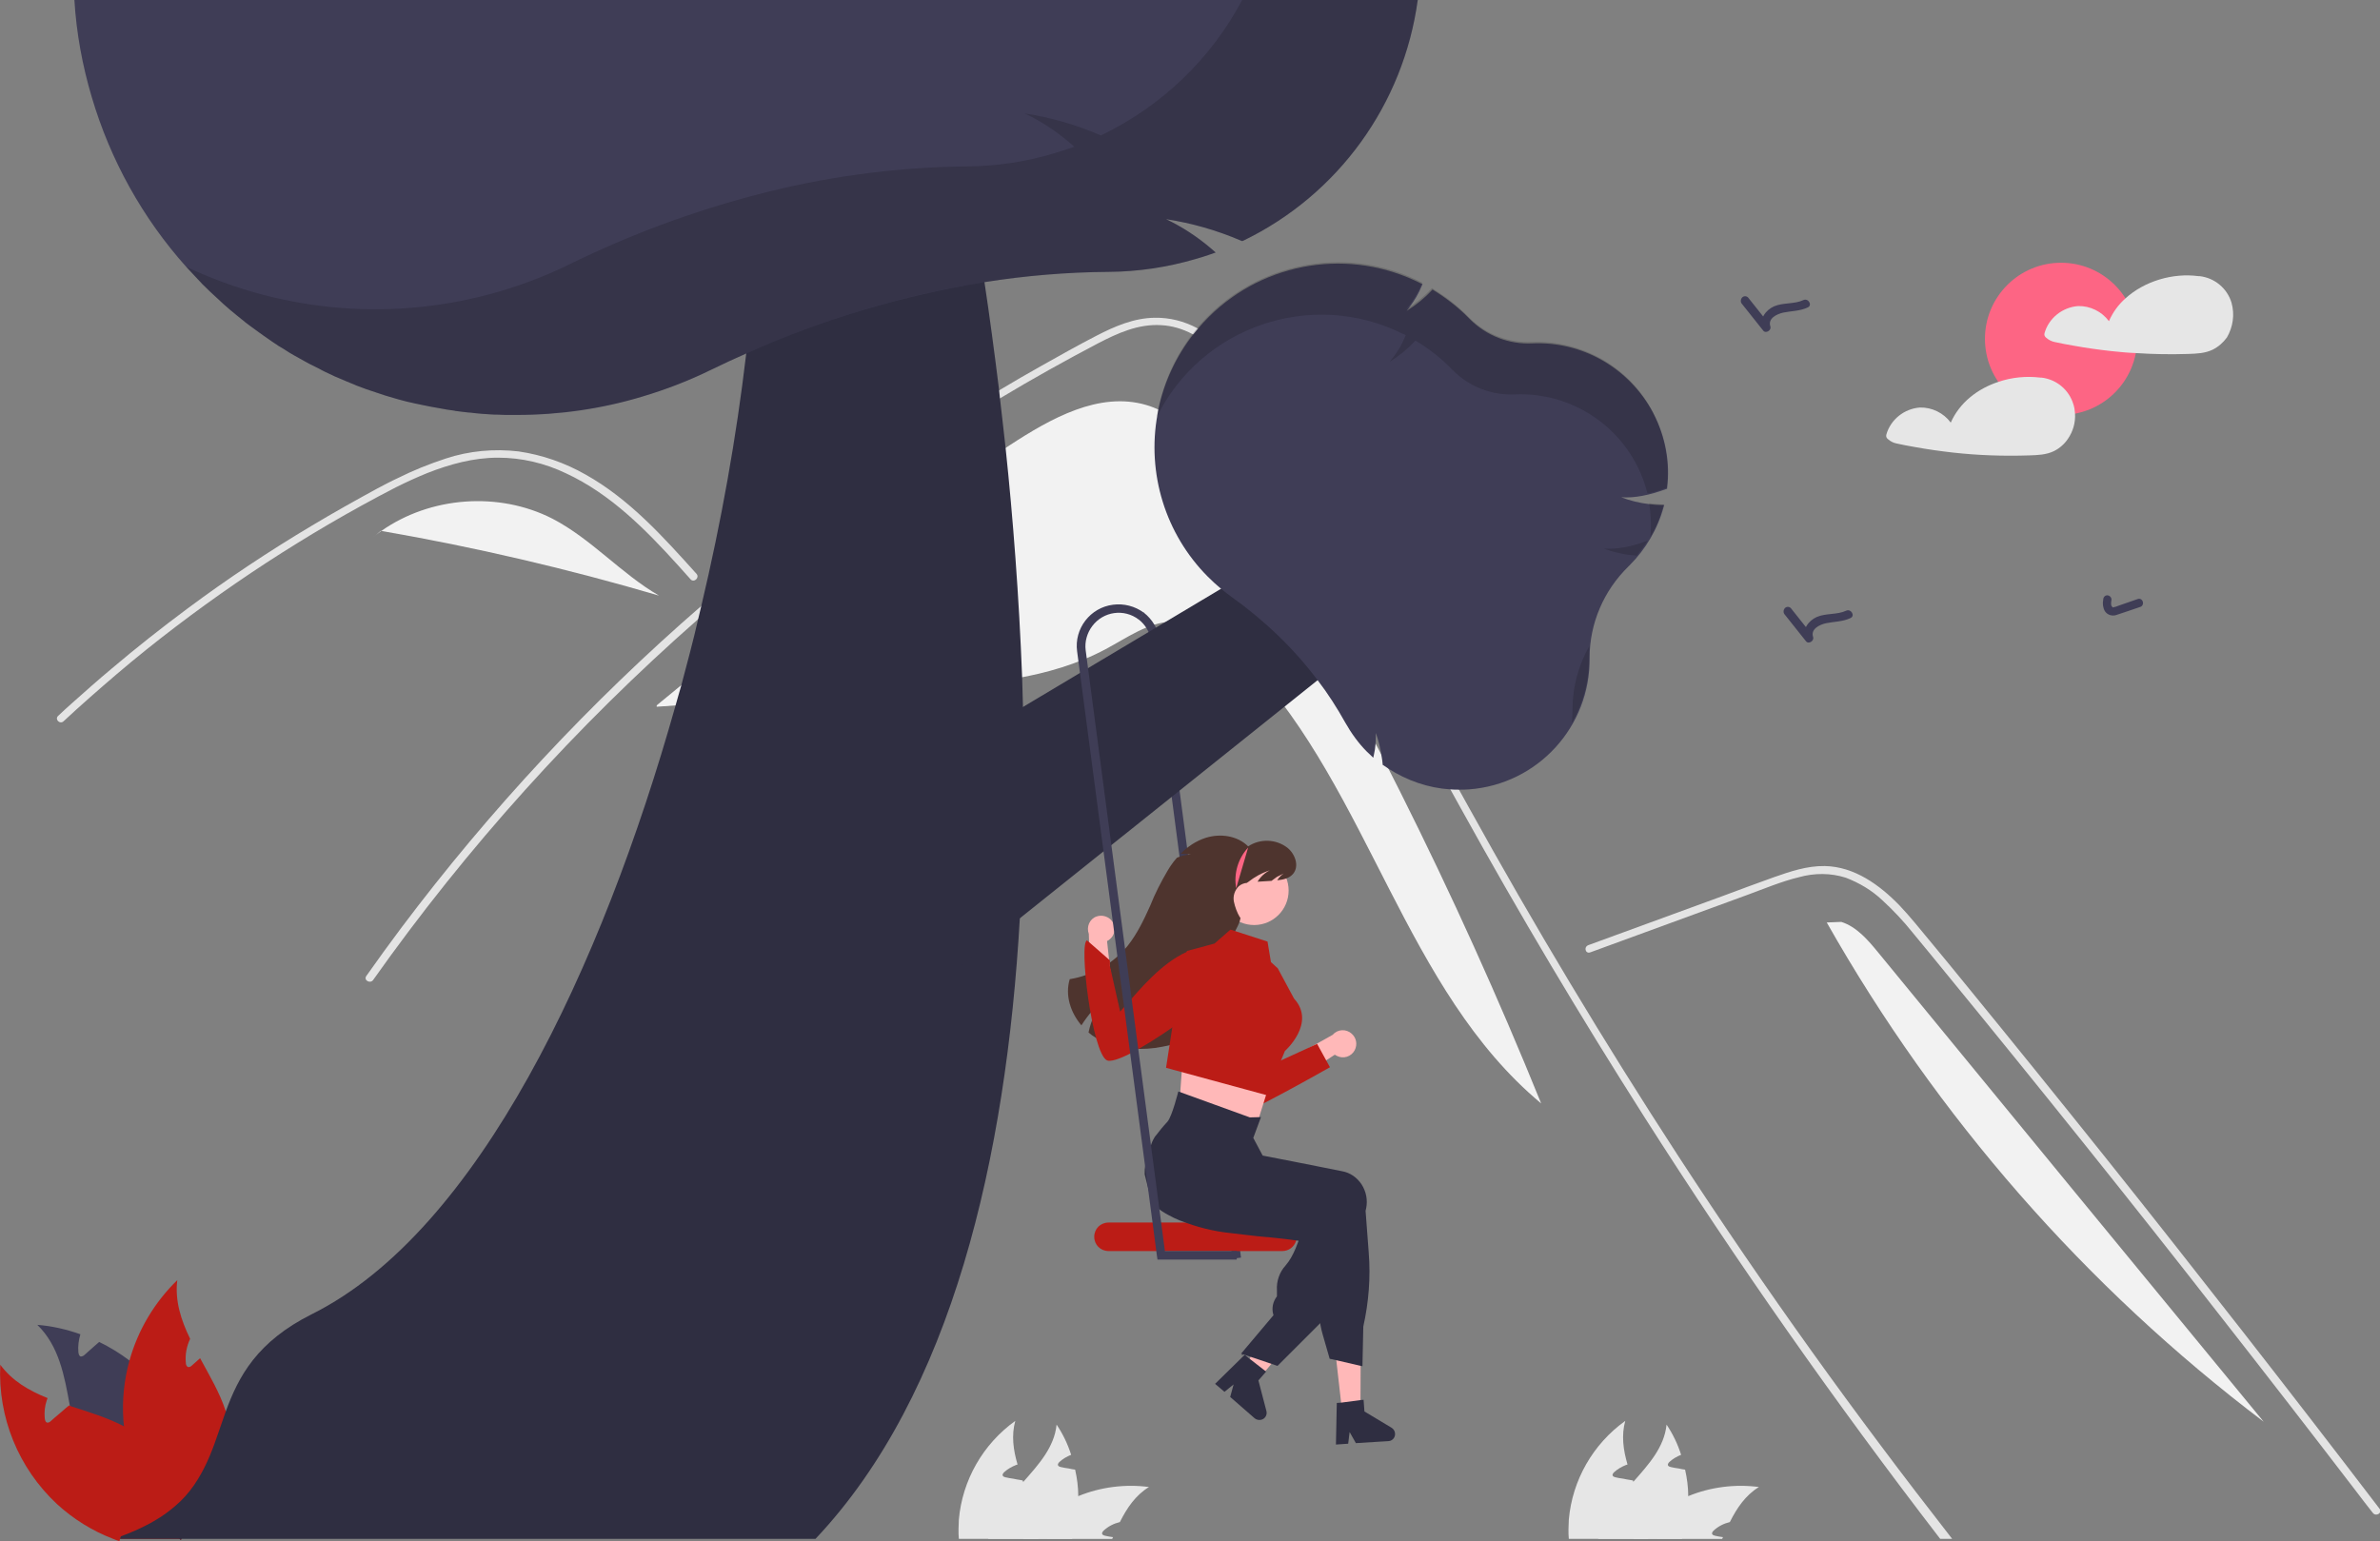 <?xml version="1.0" encoding="utf-8"?>
<!-- Generator: Adobe Illustrator 27.7.0, SVG Export Plug-In . SVG Version: 6.00 Build 0)  -->
<svg version="1.1" id="Ebene_1" xmlns="http://www.w3.org/2000/svg" xmlns:xlink="http://www.w3.org/1999/xlink" x="0px" y="0px"
	 viewBox="0 0 835 540.8" style="enable-background:new 0 0 835 540.8;" xml:space="preserve">
<rect x="0" y="0" width="835" height="540.8" fill="#808080" stroke="none"/>
<style type="text/css">
	.st0{fill:#3F3D56;}
	.st1{fill:#BB1C16;}
	.st2{fill:#E6E6E6;}
	.st3{fill:#F2F2F2;}
	.st4{fill:#E4E4E4;}
	.st5{fill:#FFB8B8;}
	.st6{fill:#4E342E;}
	.st7{fill:#FD6584;}
	.st8{fill:#2F2E41;}
	.st9{opacity:0.15;enable-background:new    ;}
	.st10{opacity:0.15;}
</style>
<path class="st0" d="M69.9,529.1c0,1-0.1,1.9-0.2,2.9c-1.2,1.5-2.3,3-3.4,4.4c-0.9,1.2-1.8,2.4-2.7,3.6c0,0,0,0,0,0.1
	c0,0.1-0.1,0.1-0.2,0.2L63,540l-1-0.7l-5.4-4c-11.2-2.2-20.8-9.5-26-19.7c-3.4-6.8-4.8-14.6-6.1-22.3c-1.9-10.6-3.8-21-11.4-28.4
	c5.2,0.4,10.3,1.6,15.1,3.3c-0.6,2-0.9,4.2-0.7,6.3c0.1,0.6,0.2,1.3,0.8,1.5c0.5,0,1-0.2,1.4-0.6c0.9-0.8,1.9-1.7,2.8-2.5
	c0.8-0.7,1.5-1.3,2.3-2c3.7,1.8,7.3,4,10.6,6.5c5.2,3.9,9.7,8.6,13.4,13.8c5.7,8.2,9.3,17.7,10.5,27.6
	C69.8,522.4,70,525.7,69.9,529.1z"/>
<path class="st1" d="M80.3,515.9c-0.3,1.5-0.8,2.9-1.3,4.3c-3.2,4-6.3,7.9-9.3,11.8c-1.2,1.5-2.3,3-3.4,4.4
	c-0.9,1.2-1.8,2.4-2.7,3.6c0,0,0,0,0,0.1c0,0,0,0-0.1-0.1c-0.4-0.3-0.8-0.7-1.1-1.1c-2.1-2.1-4.1-4.3-6-6.7
	c-7.1-9.2-11.6-20.1-12.9-31.6c-0.1-0.7-0.1-1.4-0.2-2.1c-0.5-7.1,0.2-14.1,2.1-21c3-10.8,8.8-20.5,16.8-28.3
	c-0.9,7.2,1.3,14,4.5,20.6c-1.2,2.6-1.8,5.5-1.5,8.4c0,0.6,0.2,1.3,0.8,1.5c0.5,0.1,1-0.2,1.4-0.6c0.9-0.8,1.9-1.7,2.8-2.5
	c3.3,6.1,6.9,12.1,9,18.6c0.5,1.5,0.9,2.9,1.2,4.4C81.6,505,81.5,510.6,80.3,515.9z"/>
<path class="st1" d="M66.3,536.4c-0.9,1.2-1.8,2.4-2.7,3.6c0,0,0,0,0,0.1c0,0.1-0.1,0.1-0.2,0.2L63,540H42.1l-0.2,0.8
	c-0.7-0.2-1.5-0.5-2.2-0.8c-7.3-2.8-13.9-6.9-19.7-12.2C6.5,515.2-0.8,497.4,0.1,478.9c4.2,5.7,10.1,9.1,16.6,11.7
	c-0.1,0.3-0.2,0.5-0.3,0.8c-0.7,2-0.9,4.2-0.7,6.3c0.1,0.6,0.2,1.3,0.8,1.5c0.5,0.1,1-0.2,1.4-0.6c0.9-0.8,1.9-1.7,2.9-2.5
	c0.8-0.7,1.5-1.3,2.3-2c0.4-0.3,0.7-0.6,1.1-0.9c0.2,0,0.3,0.1,0.5,0.2c6.5,2.1,13.1,4.1,19,7.2c1.5,0.8,2.9,1.6,4.3,2.6
	c8,5.6,13.5,14.1,15.3,23.6c0.3,1.6,0.5,3.2,0.6,4.8l1.7,3.2L66.3,536.4z"/>
<path class="st2" d="M592.3,525c0.1,4.9-0.6,9.8-2,14.5c-0.1,0.2-0.1,0.3-0.2,0.5h-29.4c0.4-2.1,1.1-4.1,2-6
	c2.5-5.2,6.5-9.7,10.4-14.1c5.4-6.1,10.8-12.1,11.6-20c2.2,3.3,3.9,6.8,5.1,10.6c-1.5,0.6-2.9,1.4-4.1,2.5c-0.3,0.3-0.7,0.8-0.5,1.2
	c0.2,0.4,0.6,0.5,1,0.6c0.9,0.2,1.9,0.4,2.8,0.5c0.7,0.2,1.5,0.3,2.2,0.4C591.9,518.8,592.3,521.9,592.3,525z"/>
<path class="st2" d="M617.1,521.8c-4.7,2.9-7.7,7.3-10.2,12.3c-2.1,0.5-4.1,1.5-5.7,3c-0.3,0.3-0.7,0.8-0.5,1.2
	c0.2,0.4,0.6,0.5,1,0.6c0.9,0.2,1.9,0.4,2.8,0.5c-0.1,0.2-0.2,0.4-0.3,0.6H573c1.4-1.9,3-3.7,4.7-5.4c0.4-0.4,0.8-0.7,1.1-1.1
	c4-3.6,8.5-6.5,13.5-8.5C600.1,521.8,608.7,520.7,617.1,521.8z"/>
<path class="st2" d="M578.2,540h-27.8c-0.2-2.2-0.1-4.5,0-6.7c1.2-13.9,8.5-26.6,19.8-34.7c-1.4,5.1-0.7,10.2,0.8,15.3
	c-0.2,0.1-0.4,0.1-0.6,0.2c-1.5,0.6-2.9,1.4-4.1,2.5c-0.3,0.3-0.7,0.8-0.5,1.2c0.2,0.4,0.6,0.5,1,0.6c0.9,0.2,1.9,0.4,2.8,0.5
	c0.8,0.2,1.5,0.3,2.2,0.4c0.3,0.1,0.7,0.1,1.1,0.2c0,0.1,0.1,0.2,0.1,0.3c1.8,4.8,3.7,9.7,4.6,14.7c0.2,1.2,0.4,2.5,0.5,3.8
	C578.2,538.9,578.2,539.5,578.2,540z"/>
<path class="st2" d="M378.3,525c0.1,4.9-0.6,9.8-2,14.5c0,0.2-0.1,0.3-0.2,0.5h-29.4c0.4-2.1,1.1-4.1,2-6c2.5-5.2,6.5-9.7,10.4-14.1
	c5.4-6.1,10.8-12.1,11.6-20c2.2,3.3,3.9,6.8,5.1,10.6c-1.5,0.6-2.9,1.4-4.1,2.5c-0.3,0.3-0.7,0.8-0.5,1.2c0.2,0.4,0.6,0.5,1,0.6
	c0.9,0.2,1.9,0.4,2.8,0.5c0.7,0.2,1.5,0.3,2.2,0.4C377.9,518.8,378.3,521.9,378.3,525z"/>
<path class="st2" d="M403.1,521.8c-4.7,2.9-7.7,7.3-10.2,12.3c-2.1,0.5-4.1,1.5-5.7,3c-0.3,0.3-0.7,0.8-0.5,1.2
	c0.2,0.4,0.6,0.5,1,0.6c0.9,0.2,1.9,0.4,2.8,0.5c-0.1,0.2-0.2,0.4-0.3,0.6H359c1.4-1.9,3-3.7,4.7-5.4c0.4-0.4,0.8-0.7,1.1-1.1
	c4-3.6,8.5-6.5,13.5-8.5C386.1,521.8,394.7,520.7,403.1,521.8z"/>
<path class="st2" d="M364.2,540h-27.8c-0.2-2.2-0.1-4.5,0-6.7c1.2-13.9,8.5-26.6,19.8-34.7c-1.4,5.1-0.7,10.2,0.8,15.3
	c-0.2,0.1-0.4,0.1-0.6,0.2c-1.5,0.6-2.9,1.4-4.1,2.5c-0.3,0.3-0.7,0.8-0.5,1.2c0.2,0.4,0.6,0.5,1,0.6c0.9,0.2,1.9,0.4,2.8,0.5
	c0.8,0.2,1.5,0.3,2.2,0.4c0.3,0.1,0.7,0.1,1,0.2c0,0.1,0.1,0.2,0.1,0.3c1.8,4.8,3.7,9.7,4.6,14.7c0.2,1.2,0.4,2.5,0.5,3.8
	C364.2,538.9,364.2,539.5,364.2,540z"/>
<path class="st3" d="M433.1,172.5c-7.7-12.7-16.8-26.2-31-30.4c-16.5-4.8-33.4,4.7-47.8,14.1c-42.9,28.1-84.3,58.6-123.9,91.3l0,0.5
	c30.8-2.1,61.6-4.3,92.5-6.4c22.3-1.5,45.3-3.3,65-13.8c7.5-4,14.7-9.3,23.2-9.7c10.5-0.5,19.7,6.9,26.9,14.5
	c42.6,45.4,54.9,114.8,102.7,154.6C510.6,312.9,474.6,241.1,433.1,172.5z"/>
<path class="st4" d="M684.9,540h-4.2C644,492.3,609.4,443,577,392.1c-22.6-35.5-44.1-71.6-64.5-108.5c-1.2-2.2-2.4-4.3-3.6-6.5
	c-8.4-15.4-16.7-30.9-24.7-46.5c-7.1-13.8-14.1-27.7-20.9-41.6c-1.9-4-3.8-8-5.7-12c-4.4-9.4-8.8-18.9-13.4-28.2
	c-4.7-9.4-10.3-19.2-18.3-26.3c-1-0.9-2.1-1.8-3.2-2.6c-1.3-0.9-2.6-1.8-4-2.5c-0.1-0.1-0.3-0.1-0.4-0.2c-3.4-1.8-7.1-2.9-10.9-3.1
	c-8-0.5-15.3,2.8-22.2,6.4c-11.6,6.1-23.1,12.5-34.4,19.3c-37.5,22.5-72.9,48.4-105.7,77.3c-0.1,0.1-0.2,0.1-0.2,0.2
	c-42.8,37.6-81.1,80.1-114,126.6c-1,1.4-3.4,0.1-2.4-1.4c4-5.7,8.1-11.3,12.2-16.8c31.1-41.4,66.4-79.3,105.5-113.2
	c4.4-3.8,8.8-7.5,13.3-11.2c21.9-18.2,44.9-35,68.8-50.5c7.3-4.8,14.7-9.4,22.2-13.8c5-3,10-5.9,15-8.7c6.4-3.6,12.8-7.2,19.2-10.5
	c6.4-3.3,13.1-6.2,20.4-6.3c5.2-0.1,10.4,1.2,15,3.7c0.1,0.1,0.3,0.1,0.4,0.2c2.8,1.6,5.4,3.5,7.8,5.7c10.6,9.8,17.6,25.1,23.1,36.9
	c2.8,5.9,5.6,11.9,8.4,17.8c10.7,22.4,21.8,44.6,33.4,66.6c6.2,11.8,12.5,23.5,18.9,35.1c1,1.8,2,3.6,3,5.4
	c23.1,41.8,47.7,82.8,73.8,122.9C619.8,453.2,650.5,495.9,684.9,540z"/>
<path class="st4" d="M242.3,203.3c-1.4-1.6-2.9-3.2-4.3-4.8c-11.4-12.6-23.7-25.1-39.4-32.4c-7.5-3.6-15.6-5.5-23.9-5.5
	c-8.6,0-16.9,2.3-24.8,5.4c-3.7,1.5-7.4,3.2-11,5c-4.1,2.1-8.2,4.3-12.2,6.5c-7.6,4.2-15,8.5-22.4,13.1c-14.6,9-28.8,18.8-42.5,29.2
	c-7.1,5.4-14.1,11-20.9,16.8c-6.3,5.4-12.6,10.9-18.6,16.5c-1.3,1.2-3.2-0.7-1.9-1.9c1.6-1.5,3.2-3,4.8-4.4c4.6-4.1,9.2-8.2,14-12.2
	c8.6-7.3,17.5-14.3,26.5-21c14.1-10.5,28.7-20.2,43.8-29.2c7.5-4.5,15.2-8.8,22.9-13c2.3-1.2,4.7-2.5,7.1-3.6
	c5.4-2.7,11.1-5,16.9-6.9c8.2-2.7,16.9-3.5,25.5-2.5c8.3,1.2,16.3,4,23.5,8.1c15.4,8.6,27.3,21.9,39,34.9
	C245.5,202.7,243.5,204.6,242.3,203.3z"/>
<path class="st4" d="M557.9,334.2l36.9-13.5l18.3-6.7c6-2.2,11.9-4.7,18.1-6.2c5.4-1.5,11.1-1.5,16.4,0.2c4.7,1.8,9.1,4.4,12.8,7.9
	c3.8,3.5,7.3,7.2,10.5,11.2c4,4.8,7.9,9.6,11.9,14.5c16.3,19.9,32.5,39.9,48.6,60c16.1,20.1,32.1,40.3,47.9,60.6
	c15.9,20.3,31.7,40.7,47.4,61.2c1.9,2.5,3.8,5,5.8,7.5c1.1,1.4,3.4,0,2.4-1.4c-15.8-20.7-31.7-41.3-47.7-61.8
	c-16.1-20.6-32.2-41.1-48.5-61.5c-16.3-20.4-32.7-40.7-49.2-60.9c-4.1-5-8.2-10.1-12.4-15.1c-3.5-4.2-6.9-8.5-10.7-12.5
	c-7-7.2-15.8-13.6-26.2-13.8c-6.2-0.1-12.1,1.9-17.8,3.9c-6.2,2.2-12.3,4.5-18.5,6.8l-37.2,13.6l-9.3,3.4
	C555.5,332.2,556.2,334.8,557.9,334.2L557.9,334.2z"/>
<path class="st3" d="M193.8,182c-18.8-9.6-42.8-7.8-60,4.3c32.9,5.7,65.4,13.3,97.4,22.7C217.9,201.3,207.5,189.1,193.8,182z"/>
<path class="st3" d="M133.6,186.3l-3.6,2.9c1.2-1,2.5-2,3.8-2.9C133.7,186.3,133.7,186.3,133.6,186.3z"/>
<path class="st3" d="M659,334.3c-3.6-4.4-7.6-9.1-13-10.8l-5.1,0.2c38.6,68.2,90.8,127.9,153.3,175.2
	C749.1,444.1,704,389.2,659,334.3z"/>
<path class="st0" d="M432.4,441.7l-28.5-216.6c-0.4-3.1-2-5.9-4.5-7.8l1.8-2.4c3.1,2.4,5.2,5.9,5.7,9.8l28.5,216.6L432.4,441.7z"/>
<circle class="st5" cx="440" cy="312.5" r="12.1"/>
<path class="st6" d="M379.4,359.8c2.3-3.6,5.1-6.9,8.4-9.6c-3,3.5-5,7.7-5.9,12.1c0.8,0.7,1.6,1.3,2.5,1.8c2.7,1.6,5.6,2.7,8.6,3.3
	c2.5-5.3,6.1-9.9,10.6-13.6c-3.4,4-5.6,9-6.2,14.2c3.5,0.2,7,0,10.4-0.7c5.1-0.9,10.2-2.7,14.2-6.1c4.3-3.7,6.9-9,8.3-14.4
	c1.4-5.5,1.7-11.1,2-16.8c0.1-2.7,2.8-5.4,2.9-8.1l-0.2,0c-1-1.7-1.7-3.6-2.1-5.5c-0.4-2,0.3-4,1.7-5.4c0.8-0.7,1.8-1.1,2.9-1.2
	c0.1-0.1,0.2-0.2,0.4-0.3c2.3-1.8,4.8-3.2,7.6-4.1c-1.8,0.9-3.3,2.3-4.3,4c1.6-0.1,3.3-0.2,4.9-0.3c0.6-0.5,1.3-0.9,1.9-1.4
	c0.8-0.4,1.6-0.8,2.4-1.2c-0.9,0.6-1.7,1.4-2.3,2.4c2.1-0.2,4.3-0.7,5.6-2.3c2.2-2.7,0.7-6.9-2-9.1c-4-3.1-9.6-3.3-13.8-0.5
	c-3.8-3.8-9.8-4.6-14.9-3c-3.4,1.1-6.4,3.1-8.8,5.6c1.2,0,2.4,0.1,3.6,0.3c-1.7,0-3.4,0.4-4.9,1.1c-0.8,0.9-1.5,1.8-2.1,2.7
	c-0.4,0.6-0.8,1.2-1.2,1.9c-2.3,3.9-4.4,8-6.1,12.3c-2.2,4.9-4.5,9.7-7.8,13.9c-5.1,6.3-12.4,10.5-20.4,11.8
	C373.6,349.3,375.6,355.3,379.4,359.8z"/>
<path class="st7" d="M437.9,297.4c-3.6,3.9-5.1,9.2-4.2,14.3L437.9,297.4z"/>
<path class="st5" d="M475.3,368.5c-1.2,2.3-4,3.2-6.3,2c-0.2-0.1-0.5-0.3-0.7-0.4l-13.9,9.1l0-8.7l13.2-7.4c1.7-2,4.7-2.1,6.6-0.4
	C475.9,364.2,476.3,366.5,475.3,368.5z"/>
<path class="st1" d="M425.3,335.2c0,0-5.7,7.9-5.5,17.2s8.1,39.9,12,39.8s34.8-17.7,34.8-17.7l-4.5-8.2l-22.3,10.2
	C439.7,376.4,441.8,331,425.3,335.2z"/>
<polygon class="st5" points="415.2,367.8 414,384.4 410.7,396.9 439.4,399.5 448,372.1 444.8,364.7 "/>
<path class="st1" d="M448.3,339.8l-2.4-2.2l-1.2-7.2l-13-4.2l-5.6,4.9l-9.7,2.6l-3.8,18.3l-3.5,22.7l35.3,9.6l6.4-15.5
	c0,0,11.1-9.8,3.2-18.4L448.3,339.8z"/>
<path class="st1" d="M452.7,429.9c-0.8-0.6-1.8-0.9-2.8-0.9h-61c-2.8,0-5,2.2-5,5s2.2,5,5,5h61c2.2,0,4.1-1.4,4.8-3.5
	c0.2-0.5,0.2-1,0.2-1.5C454.9,432.4,454.1,430.8,452.7,429.9z"/>
<path class="st8" d="M357.8,322.2C353,406,334.1,489.2,286.1,540H63.6c0,0,0,0,0,0.1c0,0.1-0.1,0.1-0.2,0.2L63,540H42.1l0.3-0.9
	c3.6-1.3,7.2-2.9,10.5-4.7c1.2-0.7,2.4-1.4,3.5-2.1c2.4-1.6,4.7-3.4,6.8-5.4c2.4-2.3,4.5-5,6.2-7.8c3.3-5.3,5.4-11,7.4-16.9
	c0.8-2.3,1.6-4.6,2.4-6.9c4.5-12.3,10.9-24.5,30.3-34.2c58.4-29.2,101.7-121.9,127.5-213.5c0.7-2.4,1.3-4.7,2-7
	c2.1-7.9,4.2-15.7,6-23.6c0.4-1.5,0.7-3.1,1.1-4.6c6.9-29.1,12.2-58.6,15.7-88.3c2.5-21.6,3.4-40.6,2.8-55.6
	c-0.2-7.3-1.1-14.5-2.6-21.6l73.7-3.1c0,0,1.1,5.2,2.9,14.6c1.8,9.6,4.2,23.5,6.8,40.7c1.7,11.2,3.4,23.9,5.1,37.6
	c0.1,1,0.2,1.9,0.3,2.9c0.7,5.7,1.3,11.6,2,17.6c2.6,24.6,4.7,51.9,5.8,80.4c0.1,3.5,0.2,7,0.3,10.5
	C359.5,272.4,359.2,297.3,357.8,322.2z"/>
<polygon class="st8" points="354,251 455.7,190.3 469.5,232.9 301.7,367.1 "/>
<path class="st0" d="M580.2,145.3c-0.1-0.2-0.2-0.4-0.3-0.6c-8.3-15.5-24.7-25-42.3-24.2c-8.2,0.4-16.1-2.7-21.9-8.5l-0.4-0.4
	c-3.7-3.8-7.9-7-12.4-9.8l-0.3-0.2l-0.3,0.3c-2.6,2.8-5.6,5.2-8.8,7.2c0.4-0.4,0.7-0.9,1-1.3c0,0,0,0,0,0c0,0,0,0,0,0
	c1.8-2.4,3.3-4.9,4.4-7.7l0.2-0.4l-0.4-0.2l-0.1,0c-24.8-12.6-54.8-7.9-74.5,11.7c-1.3,1.3-2.5,2.6-3.6,3.9
	c-0.6,0.8-1.3,1.5-1.9,2.3c-6,7.7-10.2,16.7-12.2,26.3v0c-0.1,0.6-0.2,1.1-0.3,1.7c-3.8,20.7,2.8,42,17.6,56.9
	c1.5,1.5,3,2.9,4.7,4.3c1.2,1,2.4,1.9,3.6,2.8c11.5,8.2,21.8,18,30.3,29.3c3.6,4.7,6.8,9.7,9.7,14.9c2.1,3.7,4.6,7.2,7.6,10.2
	c0.5,0.5,1.1,1,1.6,1.5l0.6,0.6l0.2-0.9c0.3-1.3,0.5-2.6,0.6-3.9v0c0.1-1.3,0.1-2.6,0.1-3.9c0.9,2.6,1.6,5.3,2,8v0
	c0.2,1,0.3,2,0.4,3l0,0.2l0.2,0.1c0.6,0.4,1.2,0.8,1.8,1.2c6.5,4.2,14,6.8,21.7,7.3c1.1,0.1,2.1,0.1,3.2,0.1c1.1,0,2.2,0,3.4-0.1
	c24.1-1.8,42.6-22,42.3-46.2c0-12.1,5-23.6,13.6-32c0-0.1,0.1-0.1,0.2-0.2l0.2-0.2c5.7-5.7,9.9-12.8,12-20.6l0.2-0.6l-0.4,0h-0.3
	c-1.5,0-3.1-0.1-4.6-0.3c-3.4-0.4-6.7-1.2-9.8-2.4c4.7,0.3,9.8-0.7,15.8-2.9l0.3-0.1l0-0.3C586,162.3,584.3,153.3,580.2,145.3z"/>
<path class="st9" d="M551.7,248.8c0,1.6-0.1,3.3-0.2,4.9c4-7.1,6.1-15.1,6-23.3c0-1.2,0-2.5,0.1-3.7
	C553.8,233.4,551.7,241.1,551.7,248.8z"/>
<path class="st9" d="M562.7,192.5c3.7,1.4,7.6,2.2,11.5,2.5c1.4-1.7,2.7-3.5,3.9-5.3C572.3,191.9,567.3,192.8,562.7,192.5z"/>
<path class="st9" d="M578.6,176.6c0.6,3.9,0.8,7.9,0.4,11.9c2-3.4,3.5-7.1,4.5-10.9l0.2-0.6l-0.6,0
	C581.5,176.9,580,176.7,578.6,176.6z"/>
<path class="st9" d="M571.8,133.5c-9.1-9.1-21.6-14-34.4-13.5c-8.2,0.4-16.1-2.7-21.9-8.5l-0.4-0.4c-3.7-3.8-7.9-7-12.4-9.8
	l-0.3-0.2l-0.3,0.3c-2.6,2.8-5.6,5.2-8.8,7.2c2.3-2.7,4.1-5.7,5.5-9l0.2-0.4l-0.4-0.2c-31.7-16.1-70.5-3.4-86.6,28.3
	c-3,6-5.1,12.4-6.2,19.1c15.7-31.9,54.4-45.1,86.3-29.3c0.2,0.1,0.5,0.2,0.7,0.3l0.4,0.2l-0.2,0.4c-1.3,3.3-3.2,6.3-5.5,9
	c3.2-2,6.2-4.4,8.8-7.2l0.3-0.3l0.3,0.2c4.5,2.7,8.7,6,12.4,9.8l0.4,0.4c5.7,5.8,13.7,8.9,21.9,8.5c21.8-0.9,41.2,13.7,46.4,34.8
	c2.2-0.5,4.4-1.2,6.5-2l0.3-0.1l0-0.3C586.3,157.1,581.5,143.3,571.8,133.5z"/>
<path class="st0" d="M26.1,0c0.7,11.6,2.8,23,6.1,34.1c6.5,22,17.8,42.4,33.1,59.5c0.5,0.5,0.9,1,1.4,1.5c0.5,0.5,0.9,1,1.4,1.5
	s0.9,1,1.4,1.5s1,1,1.4,1.5c1.9,1.9,3.9,3.8,5.9,5.6c0.5,0.5,1,0.9,1.5,1.4c1.5,1.4,3.1,2.7,4.7,4c0.5,0.4,1.1,0.9,1.6,1.3
	c0.5,0.4,1.1,0.8,1.6,1.3c0.5,0.4,1.1,0.8,1.6,1.2c1.1,0.8,2.2,1.6,3.3,2.4c0.5,0.3,0.9,0.6,1.4,1c1.2,0.8,2.4,1.7,3.6,2.5
	c0.5,0.3,1,0.6,1.5,1c0.1,0.1,0.3,0.2,0.5,0.3c0.5,0.3,1,0.6,1.5,0.9c0.6,0.4,1.1,0.7,1.7,1.1c1.2,0.7,2.3,1.4,3.5,2
	c1.2,0.7,2.4,1.3,3.6,2c1.2,0.6,2.4,1.2,3.6,1.8c0.5,0.3,1,0.5,1.5,0.8c0.2,0.1,0.4,0.2,0.6,0.3l1.5,0.7c0.6,0.3,1.2,0.6,1.9,0.9
	s1.2,0.5,1.9,0.8c1.2,0.5,2.5,1.1,3.8,1.6c0.6,0.2,1.3,0.5,1.9,0.8c0.6,0.2,1.3,0.5,1.9,0.7c1,0.4,2.1,0.8,3.1,1.1
	c0.6,0.2,1.2,0.4,1.8,0.6c0.3,0.1,0.6,0.2,0.9,0.3c0.8,0.3,1.6,0.5,2.4,0.8c2.1,0.6,4.2,1.3,6.3,1.8c1,0.3,1.9,0.5,2.9,0.7
	c0.8,0.2,1.6,0.4,2.3,0.5c0.5,0.1,0.9,0.2,1.4,0.3c1.9,0.4,3.8,0.8,5.8,1.1c0.8,0.1,1.5,0.3,2.2,0.4c0.2,0,0.4,0.1,0.5,0.1
	c0.9,0.1,1.8,0.3,2.8,0.4l0.4,0.1c0.8,0.1,1.6,0.2,2.4,0.3c0.3,0,0.6,0.1,0.9,0.1c0.7,0.1,1.4,0.2,2.1,0.2c0.5,0.1,1.1,0.1,1.7,0.2
	c0.7,0.1,1.4,0.1,2.1,0.2c1,0.1,2,0.1,3,0.2c1,0.1,1.9,0.1,2.9,0.1c0.9,0,1.8,0.1,2.7,0.1c0.4,0,0.7,0,1,0c0.9,0,1.9,0,2.8,0
	c14.8,0,29.6-2.1,43.8-6.4c8.4-2.5,16.5-5.6,24.4-9.5c4.1-2,8.2-3.9,12.3-5.7c26.6-12,54.7-20.3,83.5-25c14.4-2.3,29-3.5,43.6-3.6
	c10.3-0.1,20.5-1.6,30.4-4.5c1.7-0.5,3.4-1,5.1-1.6l2-0.7l-1.6-1.4c-4.8-4.1-10.1-7.6-15.8-10.3c9,1.4,17.8,3.9,26.2,7.5l0.5,0.2
	l0.5-0.2c33.2-16.1,56.1-47.8,61.1-84.4H26.1z"/>
<g class="st10">
	<path d="M497.4,0c-4.9,36.6-27.9,68.3-61.1,84.4l-0.5,0.2l-0.5-0.2c-8.4-3.6-17.2-6.2-26.2-7.5c5.7,2.8,11,6.2,15.8,10.3l1.6,1.4
		l-2,0.7c-1.7,0.6-3.5,1.2-5.1,1.6c-9.9,2.9-20.1,4.5-30.4,4.5c-14.6,0.1-29.2,1.4-43.6,3.6c-28.8,4.6-56.9,13-83.5,25
		c-4.1,1.8-8.2,3.7-12.3,5.7c-7.9,3.8-16,7-24.4,9.5c-14.2,4.2-29,6.3-43.8,6.4c-0.9,0-1.9,0-2.8,0c-0.3,0-0.7,0-1,0
		c-0.9,0-1.8,0-2.7-0.1c-1,0-1.9-0.1-2.9-0.1c-1-0.1-2-0.1-3-0.2c-0.7-0.1-1.4-0.1-2.1-0.2c-0.6,0-1.1-0.1-1.7-0.2
		c-0.7-0.1-1.4-0.1-2.1-0.2c-0.3,0-0.6-0.1-0.9-0.1c-0.8-0.1-1.6-0.2-2.4-0.3l-0.4-0.1c-0.9-0.1-1.8-0.3-2.8-0.4
		c-0.2,0-0.3-0.1-0.5-0.1c-0.8-0.1-1.5-0.2-2.2-0.4c-1.9-0.4-3.8-0.7-5.8-1.1c-0.5-0.1-0.9-0.2-1.4-0.3c-0.8-0.2-1.6-0.4-2.3-0.5
		c-1-0.2-1.9-0.5-2.9-0.7c-2.1-0.6-4.2-1.2-6.3-1.8c-0.8-0.2-1.6-0.5-2.4-0.8c-0.3-0.1-0.6-0.2-0.9-0.3c-0.6-0.2-1.2-0.4-1.8-0.6
		c-1-0.4-2.1-0.7-3.1-1.1c-0.6-0.2-1.3-0.5-1.9-0.7c-0.6-0.2-1.3-0.5-1.9-0.8c-1.2-0.5-2.5-1-3.8-1.6c-0.6-0.3-1.2-0.5-1.9-0.8
		s-1.2-0.6-1.9-0.9l-1.5-0.7c-0.2-0.1-0.4-0.2-0.6-0.3c-0.5-0.2-1-0.5-1.5-0.8c-1.2-0.6-2.4-1.2-3.6-1.8c-1.2-0.6-2.4-1.3-3.6-2
		c-1.2-0.7-2.4-1.4-3.5-2c-0.6-0.4-1.2-0.7-1.7-1.1c-0.5-0.3-1-0.6-1.5-0.9c-0.1-0.1-0.3-0.2-0.5-0.3c-0.5-0.3-1-0.6-1.5-1
		c-1.2-0.8-2.4-1.6-3.6-2.5c-0.5-0.3-0.9-0.6-1.4-1c-1.1-0.8-2.2-1.6-3.3-2.4c-0.5-0.4-1.1-0.8-1.6-1.2c-0.5-0.4-1.1-0.8-1.6-1.3
		c-0.5-0.4-1.1-0.9-1.6-1.3c-1.6-1.3-3.1-2.6-4.7-4c-0.5-0.5-1-0.9-1.5-1.4c-2-1.8-4-3.7-5.9-5.6c-0.5-0.5-1-1-1.4-1.5s-1-1-1.4-1.5
		s-0.9-1-1.4-1.5c-0.5-0.5-0.9-1-1.4-1.5c34.4,16.3,73.6,19.4,110.2,8.6c8.4-2.5,16.5-5.6,24.4-9.5c20.8-10.2,42.5-18.3,64.9-24.2
		c24.1-6.4,49-9.8,73.9-10.1c0.2,0,0.5,0,0.7,0c10.3-0.1,20.5-1.6,30.4-4.6c1.7-0.5,3.4-1.1,5.1-1.6l2-0.7l-1.6-1.4
		c-4.8-4.1-10.1-7.6-15.8-10.3c9,1.4,17.8,3.9,26.2,7.5l0.5,0.2l0.5-0.2c21-10.2,38.2-26.7,49.1-47.3H497.4z"/>
</g>
<polygon class="st5" points="471,496.5 477.3,495.7 477.4,470.5 468.2,471.7 "/>
<path class="st5" d="M435.8,480.7c0.3,0.4,0.6,0.8,0.9,1.1c0.6,0.8,1.3,1.5,1.9,2.2c0.3,0.4,0.7,0.7,1,1.1l0,0l0,0l0,0l0.6,0.4
	l1.7-2l0.8-0.9l1.1-1.3l2-2.4l10.4-12.8l-7.9-5l-0.8,1.2l0,0l-0.4,0.6l-7.1,11.2l-1.4,2.3l0,0.1l-0.9,1.4l-0.8,1.2l-0.8,1.3
	L435.8,480.7z"/>
<path class="st8" d="M401.6,412.1c0.3,1.1,0.5,2.1,0.8,3.2c0.5,2,1,3.9,1.6,5.8c0,0,0,0,0,0c0.4,0.8,1,1.6,1.6,2.2
	c0,0,0.1,0.1,0.1,0.1c0.5,0.5,1,0.9,1.5,1.3c0.2,0.1,0.4,0.3,0.6,0.4c0.7,0.5,1.5,0.9,2.2,1.3c1.3,0.7,2.7,1.4,4,1.9
	c0.1,0,0.2,0.1,0.3,0.1c5.6,2.2,11.5,3.7,17.5,4.3c3,0.4,6.2,0.7,9.4,1.1c1.1,0.1,2.1,0.2,3.2,0.3c0.1,0,0.2,0,0.3,0
	c1.5,0.2,3.1,0.3,4.7,0.5c2,0.2,4.1,0.5,6.2,0.8l-1.1,2.8c-0.9,2.1-2,4.2-3.5,5.9c-2.1,2.3-3.2,5.5-3,8.6l0,2.2
	c-1.4,1.8-1.9,4.1-1.3,6.3l0.1,0.3l-10.7,12.7l-0.7,0.8l3,1l3.6,1.2l6.2,2.1l14.9-14.9l0.7-0.7l0,0l10.6-34.7
	c0.1-0.3,0.2-0.6,0.2-0.9c0.6-2.9,0-5.9-1.6-8.4c-1.6-2.4-4-4-6.8-4.6l-3.2-0.6l-6.5-1.3l-4.6-0.9l-0.1,0l-13.5-2.7l0.3-4.1
	l-0.2-0.1l-4.8-3.8l-16.5-13.2l0,0l-1.1-0.9l-0.2,0.2c-0.1,0.1-0.1,0.1-0.2,0.2c-2,1.8-3.7,3.8-5.3,5.9c-2.6,3.5-5,7.1-7.1,10.9
	c-0.1,0.2-0.2,0.3-0.3,0.4l0,0c0,0.1-0.1,0.1-0.1,0.1C401.9,407.6,401.5,409.9,401.6,412.1z"/>
<path class="st8" d="M405,399.2c0.1-0.2,0.3-0.5,0.5-0.7c1.3-1.7,2.6-3.3,4.1-4.9c1.6-1.8,3.8-10.6,3.8-10.6l0,0l25.1,9.1l3.9-0.1
	l-2.7,7.3l0,0l3.3,6.2l0,0l10.8,2.1l11.1,2.2l6,1.2c2.8,0.5,5.2,2.2,6.8,4.6c1.6,2.5,2.2,5.5,1.6,8.4c-0.1,0.3-0.1,0.6-0.2,0.9
	l1.1,14.6c0.7,8.7,0,17.5-1.9,26l-0.3,13.9l-0.6-0.1l-8.6-2l-2.3-0.5l-2.5-8.7c-0.3-1-0.5-2-0.7-3c-0.3-1.7-0.6-3.3-0.7-5l-2.2-28.6
	c-0.9-0.1-1.7-0.3-2.6-0.4c-3.9-0.6-7.6-1.3-11.1-2.1c-10.1-2-19.9-5.2-29.2-9.4c-2.3-1.1-4.5-2.2-6.5-3.5c-0.8-0.4-1.5-0.9-2.2-1.4
	c-0.2-0.1-0.3-0.2-0.5-0.3c-3.1-2-4.9-5.4-4.9-9C403.3,403,403.9,401,405,399.2z"/>
<path class="st8" d="M470.5,492.2l6.8-0.9l1.1-0.1l0.3,4.1l9.5,5.7c1.2,0.7,1.6,2.3,0.9,3.5c-0.4,0.7-1.2,1.2-2,1.2l-11.4,0.7
	l-2.2-3.9l-0.5,4.1l-4.3,0.3l0.3-14.6L470.5,492.2z"/>
<polygon class="st8" points="436.3,474.6 435.6,475.4 436,475.5 "/>
<path class="st8" d="M437.9,476.4l5.4,4.2l0.9,0.7l-2.7,3.1l2.8,10.7c0.4,1.4-0.5,2.8-1.8,3.1c-0.8,0.2-1.7,0-2.3-0.5l-8.6-7.5
	l1.2-4.4l-3.2,2.6l-3.3-2.8l10.4-10.2L437.9,476.4z"/>
<path class="st5" d="M390.2,323.3c1.5,2.1,1,5-1.1,6.5c-0.2,0.2-0.5,0.3-0.7,0.4l1.8,16.6l-7.7-4l-0.5-15.1
	c-0.9-2.4,0.2-5.2,2.7-6.1C386.7,320.9,389,321.6,390.2,323.3L390.2,323.3z"/>
<path class="st1" d="M427.8,345c-1,2-2.3,3.8-3.9,5.5c-4.4,4.7-18.3,14.5-27.4,19.2c-4.1,2.1-7,2.9-8.1,2.4c-5.3-2.4-10-41.7-7-42.1
	l8,7v2l3.6,16c0,0,0.8-1,2.2-2.5c4.5-5.1,12.2-14.5,21.2-18.5c2.8,5.2,10.9,10.4,10.9,10.4S427.5,344.6,427.8,345z"/>
<path class="st0" d="M433.9,442h-27.8l-0.2-1.3l-28-212.1c-1.1-8,4.6-15.4,12.6-16.4c3.8-0.5,7.7,0.5,10.8,2.8l-1.8,2.4
	c-5.1-3.9-12.4-2.9-16.3,2.3c-1.8,2.4-2.7,5.5-2.3,8.5L408.7,439h25.2V442z"/>
<circle class="st7" cx="723.1" cy="118.9" r="26.7"/>
<path class="st2" d="M782.9,106.2c-1.5-5-5.9-8.7-11.2-9.3c-0.1,0-0.1,0-0.2,0c-0.1,0-0.1,0-0.2,0c-8.9-1.2-18.9,1.7-25.6,7.8
	c-2.5,2.2-4.5,5-5.8,8c-2.5-3.4-6.6-5.4-10.8-5.3c-5.5,0.4-10.3,4.2-11.8,9.5c-0.2,0.7,0.1,1.3,0.7,1.7c0.8,0.7,1.8,1.2,2.8,1.4
	c2.2,0.5,4.4,0.9,6.7,1.3c4.4,0.8,8.7,1.4,13.2,1.9c2.9,0.3,5.8,0.6,8.8,0.7c6,0.4,12.1,0.5,18.2,0.3c3-0.1,5.9-0.2,8.6-1.5
	c2-1,3.7-2.5,5-4.3C783.4,114.8,784.1,110.4,782.9,106.2z"/>
<path class="st2" d="M728,145.1c-0.1-1.1-0.2-2.2-0.6-3.3c-1.5-5-5.9-8.7-11.2-9.3c-0.1,0-0.1,0-0.2,0c-0.1,0-0.2,0-0.2,0
	c-4.9-0.6-10-0.1-14.7,1.5c-7.3,2.4-13.6,7.3-16.7,14.3c-2.5-3.4-6.6-5.4-10.8-5.3c-5.5,0.4-10.3,4.2-11.8,9.5
	c-0.2,0.7,0.1,1.3,0.7,1.7c0.8,0.7,1.8,1.2,2.8,1.4c2.2,0.5,4.4,0.9,6.7,1.3c4.4,0.8,8.7,1.4,13.1,1.9c8.9,1,17.9,1.3,26.9,1
	c3-0.1,5.9-0.2,8.6-1.5c2-1,3.7-2.5,4.9-4.3C727.3,151.4,728.2,148.3,728,145.1z"/>
<path class="st0" d="M737.9,210.4c-0.3,1.4-0.1,2.9,0.6,4.1c0.9,1.3,2.5,1.8,4,1.3c2.8-0.9,5.6-1.9,8.3-2.8c0.8-0.2,1.2-1,1-1.8
	c-0.2-0.8-1-1.3-1.8-1l-6.9,2.4c-0.5,0.2-1,0.4-1.6,0.5c-0.1,0-0.3,0.1-0.2,0.1c0,0,0.2,0,0,0c-0.1,0-0.1,0,0,0l-0.1-0.1
	c0.1,0.1,0,0-0.1-0.1c0,0-0.1-0.2-0.1-0.1c-0.1-0.1-0.1-0.2-0.2-0.3c0.1,0.2-0.1-0.2-0.1-0.3c-0.1-0.6,0-1.3,0.1-1.9
	c0-0.8-0.7-1.5-1.5-1.5C738.5,208.9,737.9,209.6,737.9,210.4L737.9,210.4z"/>
<path class="st0" d="M626.2,215.7l7.4,9.3c0.9,1.2,3-0.1,2.5-1.5c-0.9-2.8,2.3-4.3,4.5-4.8c2.9-0.6,5.8-0.5,8.6-1.8
	c1.8-0.8,0.2-3.4-1.5-2.6c-3.2,1.5-7,0.8-10.3,2.2c-2.9,1.3-5.2,4.4-4.2,7.7l2.5-1.5l-7.4-9.3c-0.6-0.6-1.5-0.6-2.1,0
	C625.6,214.1,625.6,215.1,626.2,215.7L626.2,215.7z"/>
<path class="st0" d="M611.2,106.7l7.4,9.3c0.9,1.2,3-0.1,2.5-1.5c-0.9-2.8,2.3-4.3,4.5-4.8c2.9-0.6,5.8-0.5,8.6-1.8
	c1.8-0.8,0.2-3.4-1.5-2.6c-3.2,1.5-7,0.8-10.3,2.2c-2.9,1.3-5.2,4.4-4.2,7.7l2.5-1.5l-7.4-9.3c-0.6-0.6-1.5-0.6-2.1,0
	C610.6,105.1,610.6,106.1,611.2,106.7L611.2,106.7z"/>
</svg>
